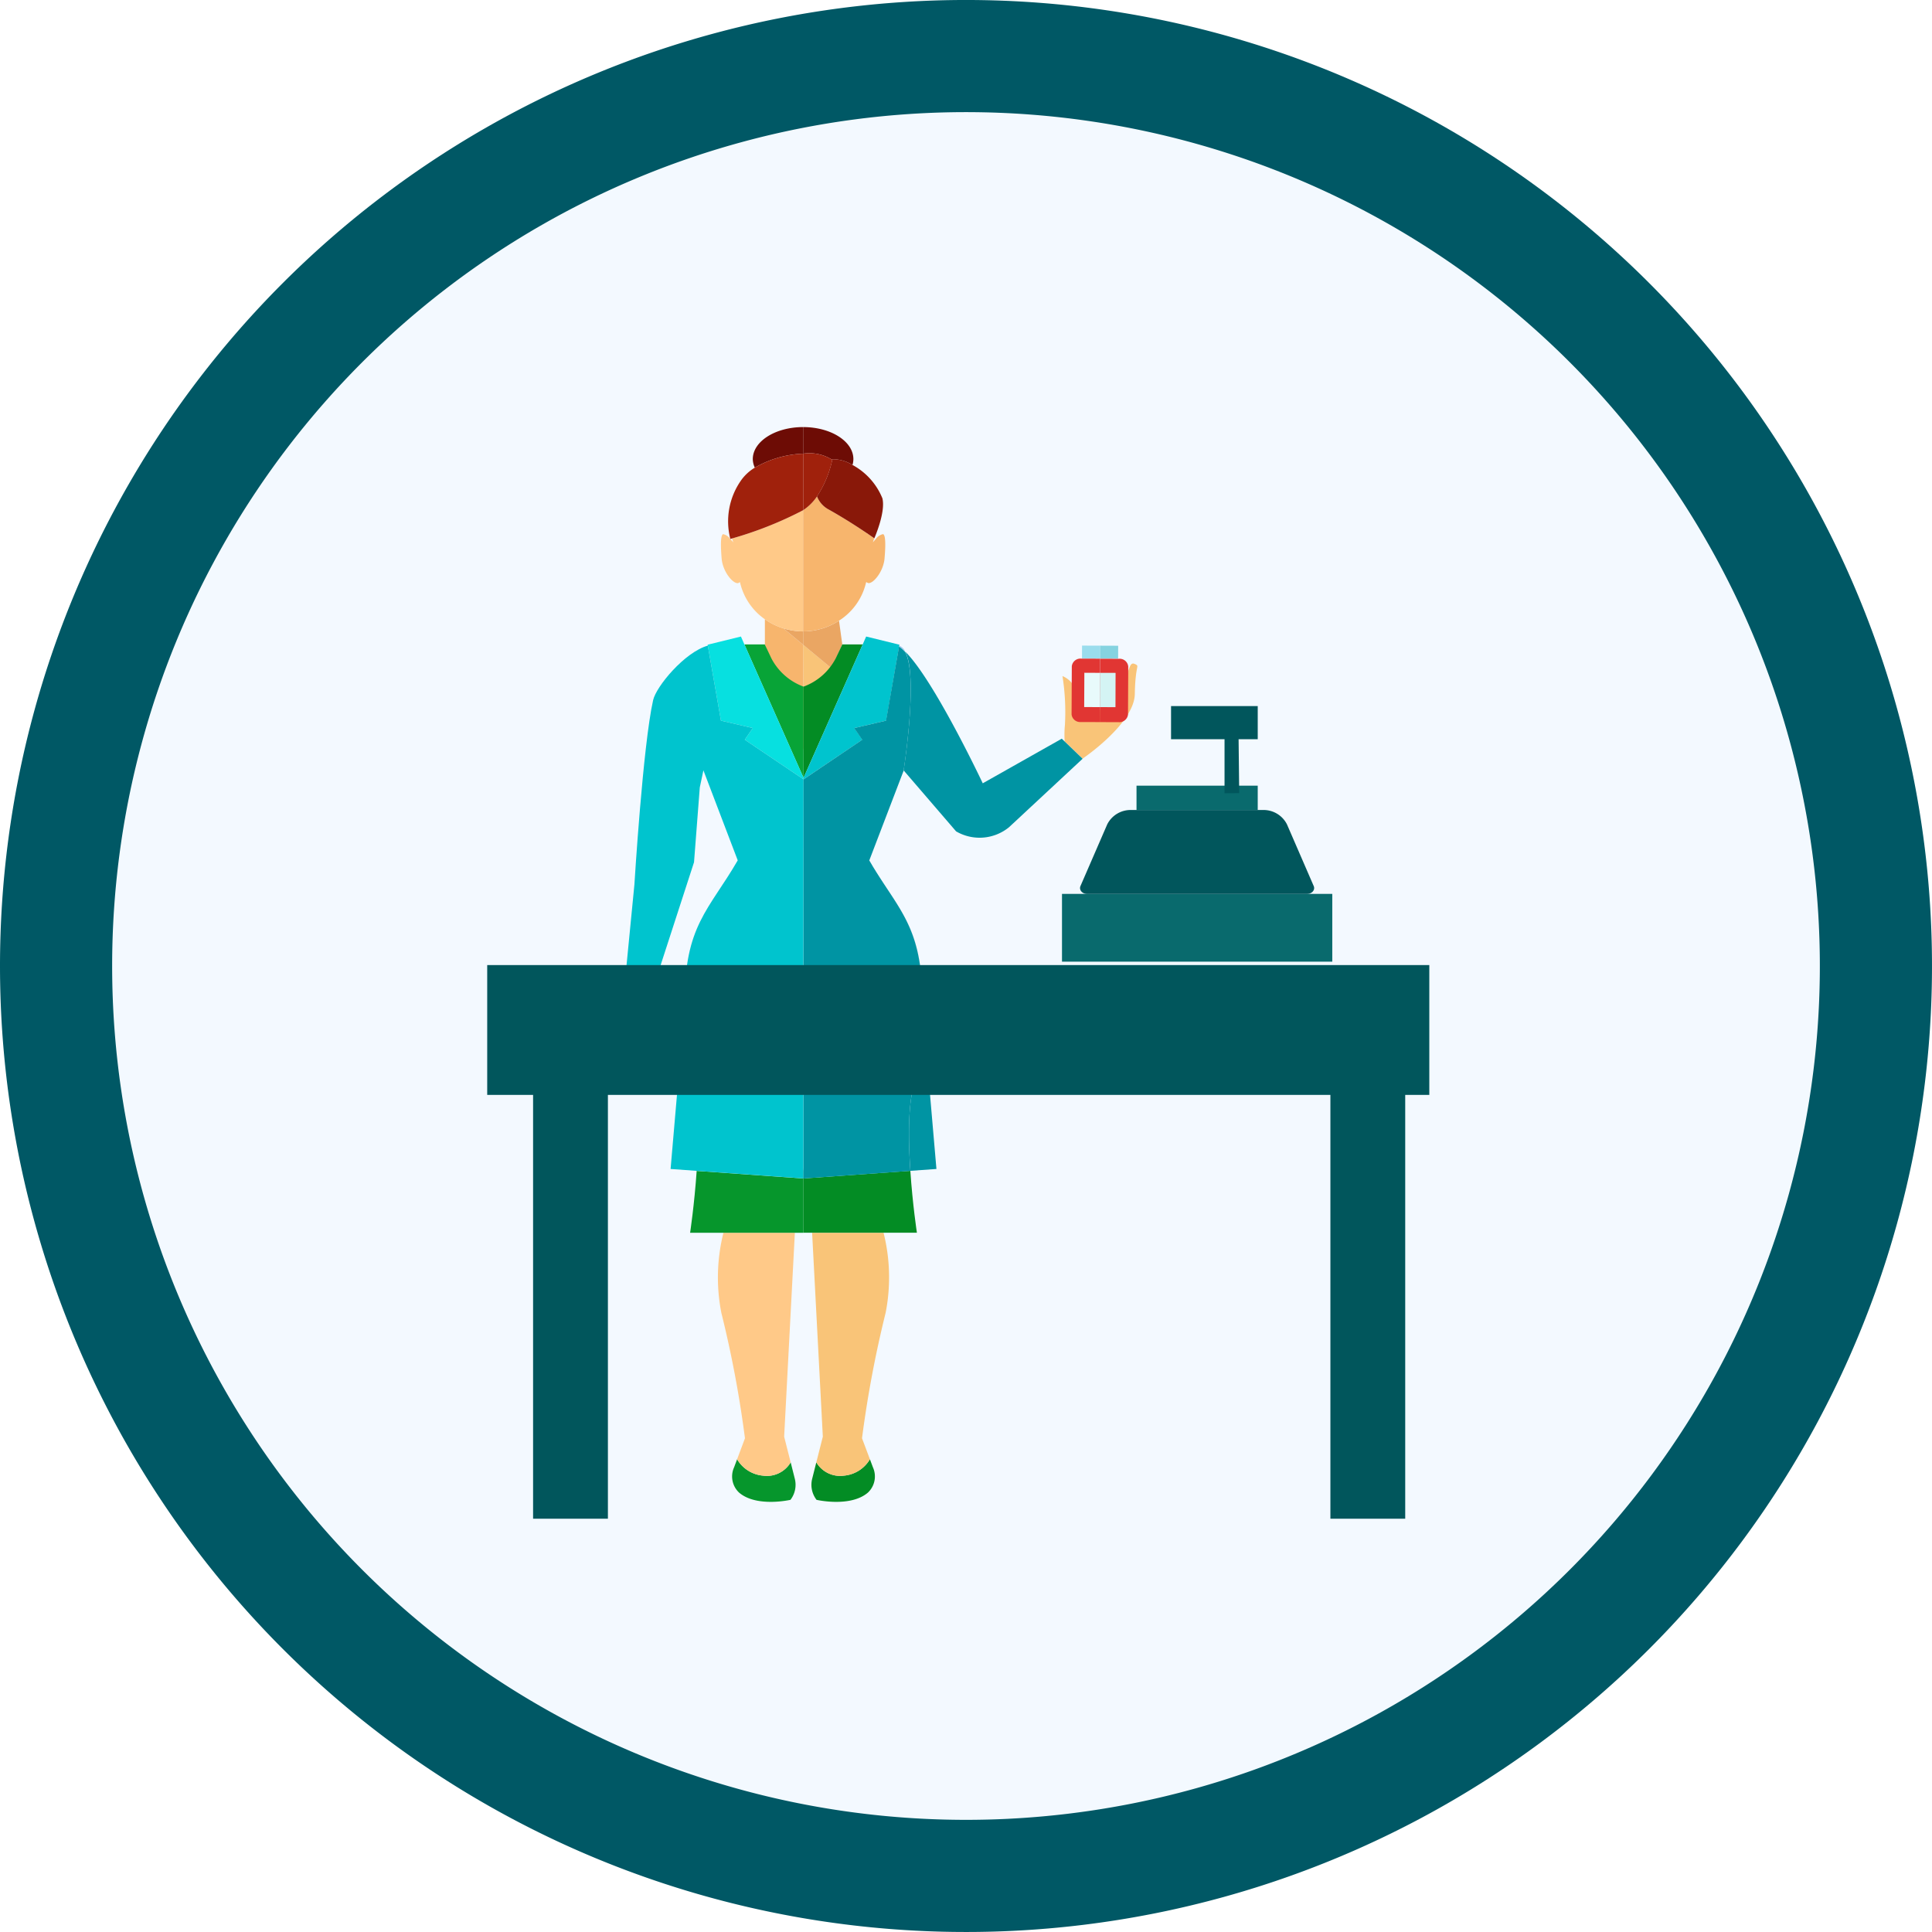 <svg xmlns="http://www.w3.org/2000/svg" xmlns:xlink="http://www.w3.org/1999/xlink" width="178" height="178" viewBox="0 0 178 178">
  <defs>
    <clipPath id="clip-path">
      <rect id="Rectangle_407877" data-name="Rectangle 407877" width="86.798" height="100.574" fill="none"/>
    </clipPath>
  </defs>
  <g id="Group_1113353" data-name="Group 1113353" transform="translate(-1060.824 -2490.651)">
    <g id="Group_1113040" data-name="Group 1113040" transform="translate(1060.824 2490.651)">
      <path id="Path_882862" data-name="Path 882862" d="M89,0A89,89,0,1,1,0,89,89,89,0,0,1,89,0Z" transform="translate(0 -0.001)" fill="#005865"/>
      <path id="Path_882863" data-name="Path 882863" d="M78.668,0A78.668,78.668,0,1,1,0,78.668,78.668,78.668,0,0,1,78.668,0Z" transform="translate(10.332 10.331)" fill="#f3f9ff"/>
    </g>
    <g id="Group_1113043" data-name="Group 1113043" transform="translate(1099.824 2529.651)">
      <rect id="Rectangle_401104" data-name="Rectangle 401104" width="99.117" height="100.574" transform="translate(-0.113 0.349)" fill="none"/>
      <g id="Group_1113277" data-name="Group 1113277" transform="translate(5.888 0.348)">
        <g id="Group_1113276" data-name="Group 1113276" transform="translate(0 0)" clip-path="url(#clip-path)">
          <path id="Path_888174" data-name="Path 888174" d="M20.2,2.967a3.374,3.374,0,0,1,1.954.525,1.96,1.96,0,0,0,.083-.538C22.241,1.321,20.169,0,17.607,0V2.45a3.92,3.92,0,0,1,2.6.516" transform="translate(11.499 0)" fill="#6d0c05"/>
          <path id="Path_888175" data-name="Path 888175" d="M19.438,0h0C16.879,0,14.8,1.32,14.8,2.953a1.977,1.977,0,0,0,.187.785,9.619,9.619,0,0,1,4.448-1.288Z" transform="translate(9.668 0)" fill="#6d0c05"/>
          <path id="Path_888176" data-name="Path 888176" d="M17.647,24.73v-.412L20.215,16.8l-2.609-2.164Z" transform="translate(11.499 5.413)" fill="#f9c478"/>
          <path id="Path_888177" data-name="Path 888177" d="M19.039,25.365,19,15.274l-1.818-1.509a5.934,5.934,0,0,1-1.706-.841v2.34l3.564,9.69Z" transform="translate(10.106 4.778)" fill="#f7b56d"/>
          <path id="Path_888178" data-name="Path 888178" d="M16.507,13.537l1.818,1.509V13.821a6.194,6.194,0,0,1-1.818-.284" transform="translate(10.78 5.005)" fill="#eaa663"/>
          <path id="Path_888179" data-name="Path 888179" d="M17.607,14.011v1.226L20.214,17.4l1-2.193-.3-2.185a6.057,6.057,0,0,1-3.308.988Z" transform="translate(11.499 4.815)" fill="#eaa663"/>
          <path id="Path_888180" data-name="Path 888180" d="M20.6,16.759V5.59h0A34.612,34.612,0,0,1,14.041,8.2l.126.353-.278-.31a1.09,1.09,0,0,0-.66-.445.06.06,0,0,0-.038.018c-.182.155-.21.905-.1,2.237.1,1.166.982,2.261,1.47,2.261a.273.273,0,0,0,.114-.036l.1-.063.026.1a5.7,5.7,0,0,0,2.266,3.319,5.916,5.916,0,0,0,1.706.842,6.177,6.177,0,0,0,1.818.284" transform="translate(8.508 2.067)" fill="#ffc988"/>
          <path id="Path_888181" data-name="Path 888181" d="M18.89,4.662a4.618,4.618,0,0,1-1.283,1.273V17.1h0a6.056,6.056,0,0,0,3.309-.989,5.686,5.686,0,0,0,2.476-3.457l.028-.1.106.063a.245.245,0,0,0,.122.036c.478,0,1.357-1.1,1.46-2.261.116-1.33.083-2.082-.1-2.235a.069.069,0,0,0-.041-.018,1.115,1.115,0,0,0-.66.442l-.274.312.129-.37s-2-1.42-4.2-2.651A2.314,2.314,0,0,1,18.89,4.662" transform="translate(11.499 1.723)" fill="#f7b56d"/>
          <path id="Path_888182" data-name="Path 888182" d="M16.512,70.937a3.092,3.092,0,0,1-2.407-1.511l-.278.742a2.039,2.039,0,0,0,.456,2.327c1.617,1.39,4.736.67,4.736.67a2.268,2.268,0,0,0,.407-1.922l-.387-1.535a2.54,2.54,0,0,1-2.528,1.229" transform="translate(8.919 25.671)" fill="#06962c"/>
          <path id="Path_888183" data-name="Path 888183" d="M13.181,61.57a102.076,102.076,0,0,1,2.175,11.557l-.724,1.934a3.092,3.092,0,0,0,2.407,1.511,2.54,2.54,0,0,0,2.528-1.229l-.6-2.366.987-18.785H13.373a16.9,16.9,0,0,0-.192,7.378" transform="translate(8.391 20.038)" fill="#ffc988"/>
          <path id="Path_888184" data-name="Path 888184" d="M21.05,70.937a2.542,2.542,0,0,1-2.528-1.229l-.387,1.535a2.269,2.269,0,0,0,.408,1.922s3.118.721,4.736-.67a2.044,2.044,0,0,0,.458-2.327l-.278-.742a3.092,3.092,0,0,1-2.41,1.511" transform="translate(11.8 25.671)" fill="#038c24"/>
          <path id="Path_888185" data-name="Path 888185" d="M19.095,72.976l-.6,2.366a2.542,2.542,0,0,0,2.528,1.229,3.1,3.1,0,0,0,2.41-1.511l-.727-1.934a102.963,102.963,0,0,1,2.175-11.557,16.868,16.868,0,0,0-.19-7.376H18.108Z" transform="translate(11.826 20.038)" fill="#f9c478"/>
          <path id="Path_888186" data-name="Path 888186" d="M9.555,44.477c2.3,1.971,1.807,2.057,2.3,1.971,1.129-.195-1.83-1.574-1.192-5.653.132-.851.871-.327,1.03.562s.081,2.068.871,1.741c0,0,.952-2.7-.871-4.4-1.531-1.436-1.4-1.026-1.339-1.322L7.617,38.379s-.362,4.126,1.937,6.1" transform="translate(4.961 13.819)" fill="#f9c478"/>
          <path id="Path_888187" data-name="Path 888187" d="M38.776,15.97c-.97-.519-.045,2.188-3.967,4.705-.818.523-1.405-.419-1.405-1.316a2.2,2.2,0,0,0-1.342-2.3,21.222,21.222,0,0,1,.226,4.5,9.3,9.3,0,0,0-.023,1.516l1.653,1.59s4.764-3.216,4.81-5.959.468-2.514.048-2.742" transform="translate(20.938 5.881)" fill="#f9c478"/>
          <path id="Path_888188" data-name="Path 888188" d="M19.778,2.237a9.876,9.876,0,0,1-1.4,3.35A2.315,2.315,0,0,0,19.459,6.8c2.2,1.229,4.2,2.651,4.2,2.651s1.065-2.4.744-3.686a6.1,6.1,0,0,0-2.756-3.072A3.384,3.384,0,0,0,19.7,2.168a.888.888,0,0,1,.081.068" transform="translate(12.006 0.797)" fill="#891809"/>
          <path id="Path_888189" data-name="Path 888189" d="M20.338,7h0V1.789A9.635,9.635,0,0,0,15.89,3.077a4.174,4.174,0,0,0-1.3,1.216,6.557,6.557,0,0,0-.957,5.354l.152-.045A34.426,34.426,0,0,0,20.338,7" transform="translate(8.767 0.661)" fill="#a0210c"/>
          <path id="Path_888190" data-name="Path 888190" d="M18.89,5.727a9.876,9.876,0,0,0,1.4-3.35.888.888,0,0,0-.081-.068,3.92,3.92,0,0,0-2.6-.516V7A4.618,4.618,0,0,0,18.89,5.727" transform="translate(11.499 0.658)" fill="#a0210c"/>
          <path id="Path_888191" data-name="Path 888191" d="M19.784,18.516v-.008a5.461,5.461,0,0,1-2.952-2.583l-.612-1.289-.007-.018h-1.88l5.45,12.294Z" transform="translate(9.361 5.405)" fill="#08a437"/>
          <path id="Path_888192" data-name="Path 888192" d="M17.631,18.516v-.008a5.451,5.451,0,0,0,2.951-2.583l.612-1.289.007-.018h1.881l-5.45,12.294Z" transform="translate(11.514 5.405)" fill="#038c24"/>
          <path id="Path_888193" data-name="Path 888193" d="M11.308,55.732H21.755v-5l-9.842-.7c-.21,3.085-.605,5.706-.605,5.706" transform="translate(7.385 18.498)" fill="#06962c"/>
          <path id="Path_888194" data-name="Path 888194" d="M17.631,23.791v0Z" transform="translate(11.514 8.723)" fill="#e13633"/>
          <path id="Path_888195" data-name="Path 888195" d="M21.121,27.246v-.14l-5.45-12.292-.319-.726-3.065.753.013.082,1.21,6.913,2.936.684-.741,1.074Z" transform="translate(8.024 5.209)" fill="#07e0e0"/>
          <path id="Path_888196" data-name="Path 888196" d="M17.631,27.246v-.14l5.45-12.292.319-.726,3.065.753-.015.082-1.208,6.913-2.936.684.741,1.074Z" transform="translate(11.514 5.209)" fill="#00c4ce"/>
          <path id="Path_888197" data-name="Path 888197" d="M17.628,49.834V50.8l.064.005Z" transform="translate(11.512 18.427)" fill="#02331e"/>
          <path id="Path_888198" data-name="Path 888198" d="M24.175,27.02,18.76,23.369l.741-1.074-2.936-.684L15.355,14.7c-2.136.6-4.753,3.756-5.039,5.023C9.374,23.9,8.592,36.71,8.592,36.71L7.61,46.763l2.739-1.008L10.5,45.7l3.584-11.042.531-6.893.334-1.575,3.162,8.294c-2.61,4.528-4.964,6.034-4.872,13.2v.005L11.925,62.917l2.4.173,9.842.7V40.944Z" transform="translate(4.97 5.435)" fill="#00c4ce"/>
          <path id="Path_888199" data-name="Path 888199" d="M17.628,50.729v5H28.077s-.4-2.622-.605-5.706h0Z" transform="translate(11.512 18.498)" fill="#038c24"/>
          <path id="Path_888200" data-name="Path 888200" d="M38.048,23.382l-.268-.258L30.5,27.234s-4.483-9.51-7.138-12.127c1.212,2.312-.154,10.935-.154,10.935l4.835,5.619a4.289,4.289,0,0,0,4.875-.379L39.7,24.971Z" transform="translate(15.156 5.586)" fill="#0094a3"/>
          <path id="Path_888201" data-name="Path 888201" d="M25.876,42.019l0,0c.086-6.5-1.838-8.342-4.143-12,2.3,3.653,4.225,5.508,4.141,11.992Z" transform="translate(14.195 11.101)" fill="#02331e"/>
          <path id="Path_888202" data-name="Path 888202" d="M21.529,29.621c.093.151.182.3.273.441-.091-.144-.18-.29-.273-.441" transform="translate(14.06 10.953)" fill="#02331e"/>
          <path id="Path_888203" data-name="Path 888203" d="M21.441,29.442c.048.082.1.166.145.245-.048-.079-.1-.164-.145-.245" transform="translate(14.003 10.886)" fill="#9fc6ed"/>
          <path id="Path_888204" data-name="Path 888204" d="M21.694,29.943l.068.107-.068-.107" transform="translate(14.168 11.072)" fill="#9fc6ed"/>
          <path id="Path_888205" data-name="Path 888205" d="M24.037,46c-.635,1.933-.6,5.264-.4,8.183l2.4-.171L24.721,38.782a55.751,55.751,0,0,1-.63,7.052Z" transform="translate(15.351 14.34)" fill="#0094a3"/>
          <path id="Path_888206" data-name="Path 888206" d="M23.527,15.257a1,1,0,0,0-.56-.555l-.015.082a3.406,3.406,0,0,1,.575.473" transform="translate(14.989 5.436)" fill="#9fc6ed"/>
          <path id="Path_888207" data-name="Path 888207" d="M26.851,26.206s1.364-8.623.154-10.935a3.9,3.9,0,0,0-.575-.51l-1.2,6.83-2.933.684.741,1.075L17.633,27l0,13.924V63.772l9.842-.7h0c-.2-2.919-.231-6.252.4-8.183l.055-.168a55.4,55.4,0,0,0,.63-7.05l0,0V47.66c.084-6.485-1.838-8.338-4.141-11.992l-.068-.105-.273-.442c-.048-.079-.1-.163-.145-.245-.079-.136-.162-.267-.243-.41Z" transform="translate(11.512 5.458)" fill="#0094a3"/>
          <path id="Path_888212" data-name="Path 888212" d="M0,0H1.178V1.665H0Z" transform="matrix(0.004, -1, 1, 0.004, 54.799, 21.311)" fill="#9added"/>
          <path id="Path_888213" data-name="Path 888213" d="M0,0H1.178V1.665H0Z" transform="translate(56.462 21.317) rotate(-89.772)" fill="#85d3e0"/>
          <path id="Path_888208" data-name="Path 888208" d="M33.425,21.417l1.741.005.026-5.843-1.739-.005a.8.8,0,0,0-.863.705l-.021,4.428a.793.793,0,0,0,.856.71" transform="translate(21.27 5.758)" fill="#e13633"/>
          <path id="Path_888209" data-name="Path 888209" d="M34.14,21.422l1.739.005a.8.8,0,0,0,.863-.7l.021-4.43a.793.793,0,0,0-.856-.71l-1.739-.005Z" transform="translate(22.296 5.76)" fill="#e13633"/>
          <path id="Path_888214" data-name="Path 888214" d="M0,0,3.158,0v1.44L0,1.44Z" transform="matrix(0.005, -1, 1, 0.005, 55.001, 25.794)" fill="#e8fafb"/>
          <path id="Path_888215" data-name="Path 888215" d="M0,0,3.159,0v1.44L0,1.44Z" transform="translate(56.443 25.8) rotate(-89.803)" fill="#d4f4f4"/>
          <rect id="Rectangle_407871" data-name="Rectangle 407871" width="24.902" height="6.245" transform="translate(52.956 43.008)" fill="#096a6d"/>
          <path id="Path_888210" data-name="Path 888210" d="M49.848,25.757H37.8a2.412,2.412,0,0,0-2.253,1.314l-2.47,5.693c-.15.352.162.722.612.722H53.957c.45,0,.764-.37.612-.722L52.1,27.071a2.416,2.416,0,0,0-2.253-1.314" transform="translate(21.58 9.524)" fill="#01565c"/>
          <rect id="Rectangle_407872" data-name="Rectangle 407872" width="11.168" height="2.244" transform="translate(59.822 33.038)" fill="#096a6d"/>
          <path id="Path_888211" data-name="Path 888211" d="M42.445,26.224l-1.351.01V20.3l1.284-.011Z" transform="translate(26.838 7.502)" fill="#01565c"/>
          <rect id="Rectangle_407873" data-name="Rectangle 407873" width="7.986" height="3.053" transform="translate(63.004 25.705)" fill="#01565c"/>
          <rect id="Rectangle_407874" data-name="Rectangle 407874" width="86.798" height="11.961" transform="translate(0 49.568)" fill="#01565c"/>
          <rect id="Rectangle_407875" data-name="Rectangle 407875" width="6.893" height="44.268" transform="translate(77.685 56.306)" fill="#01565c"/>
          <rect id="Rectangle_407876" data-name="Rectangle 407876" width="6.893" height="44.268" transform="translate(4.227 56.306)" fill="#01565c"/>
        </g>
      </g>
    </g>
  </g>
</svg>

